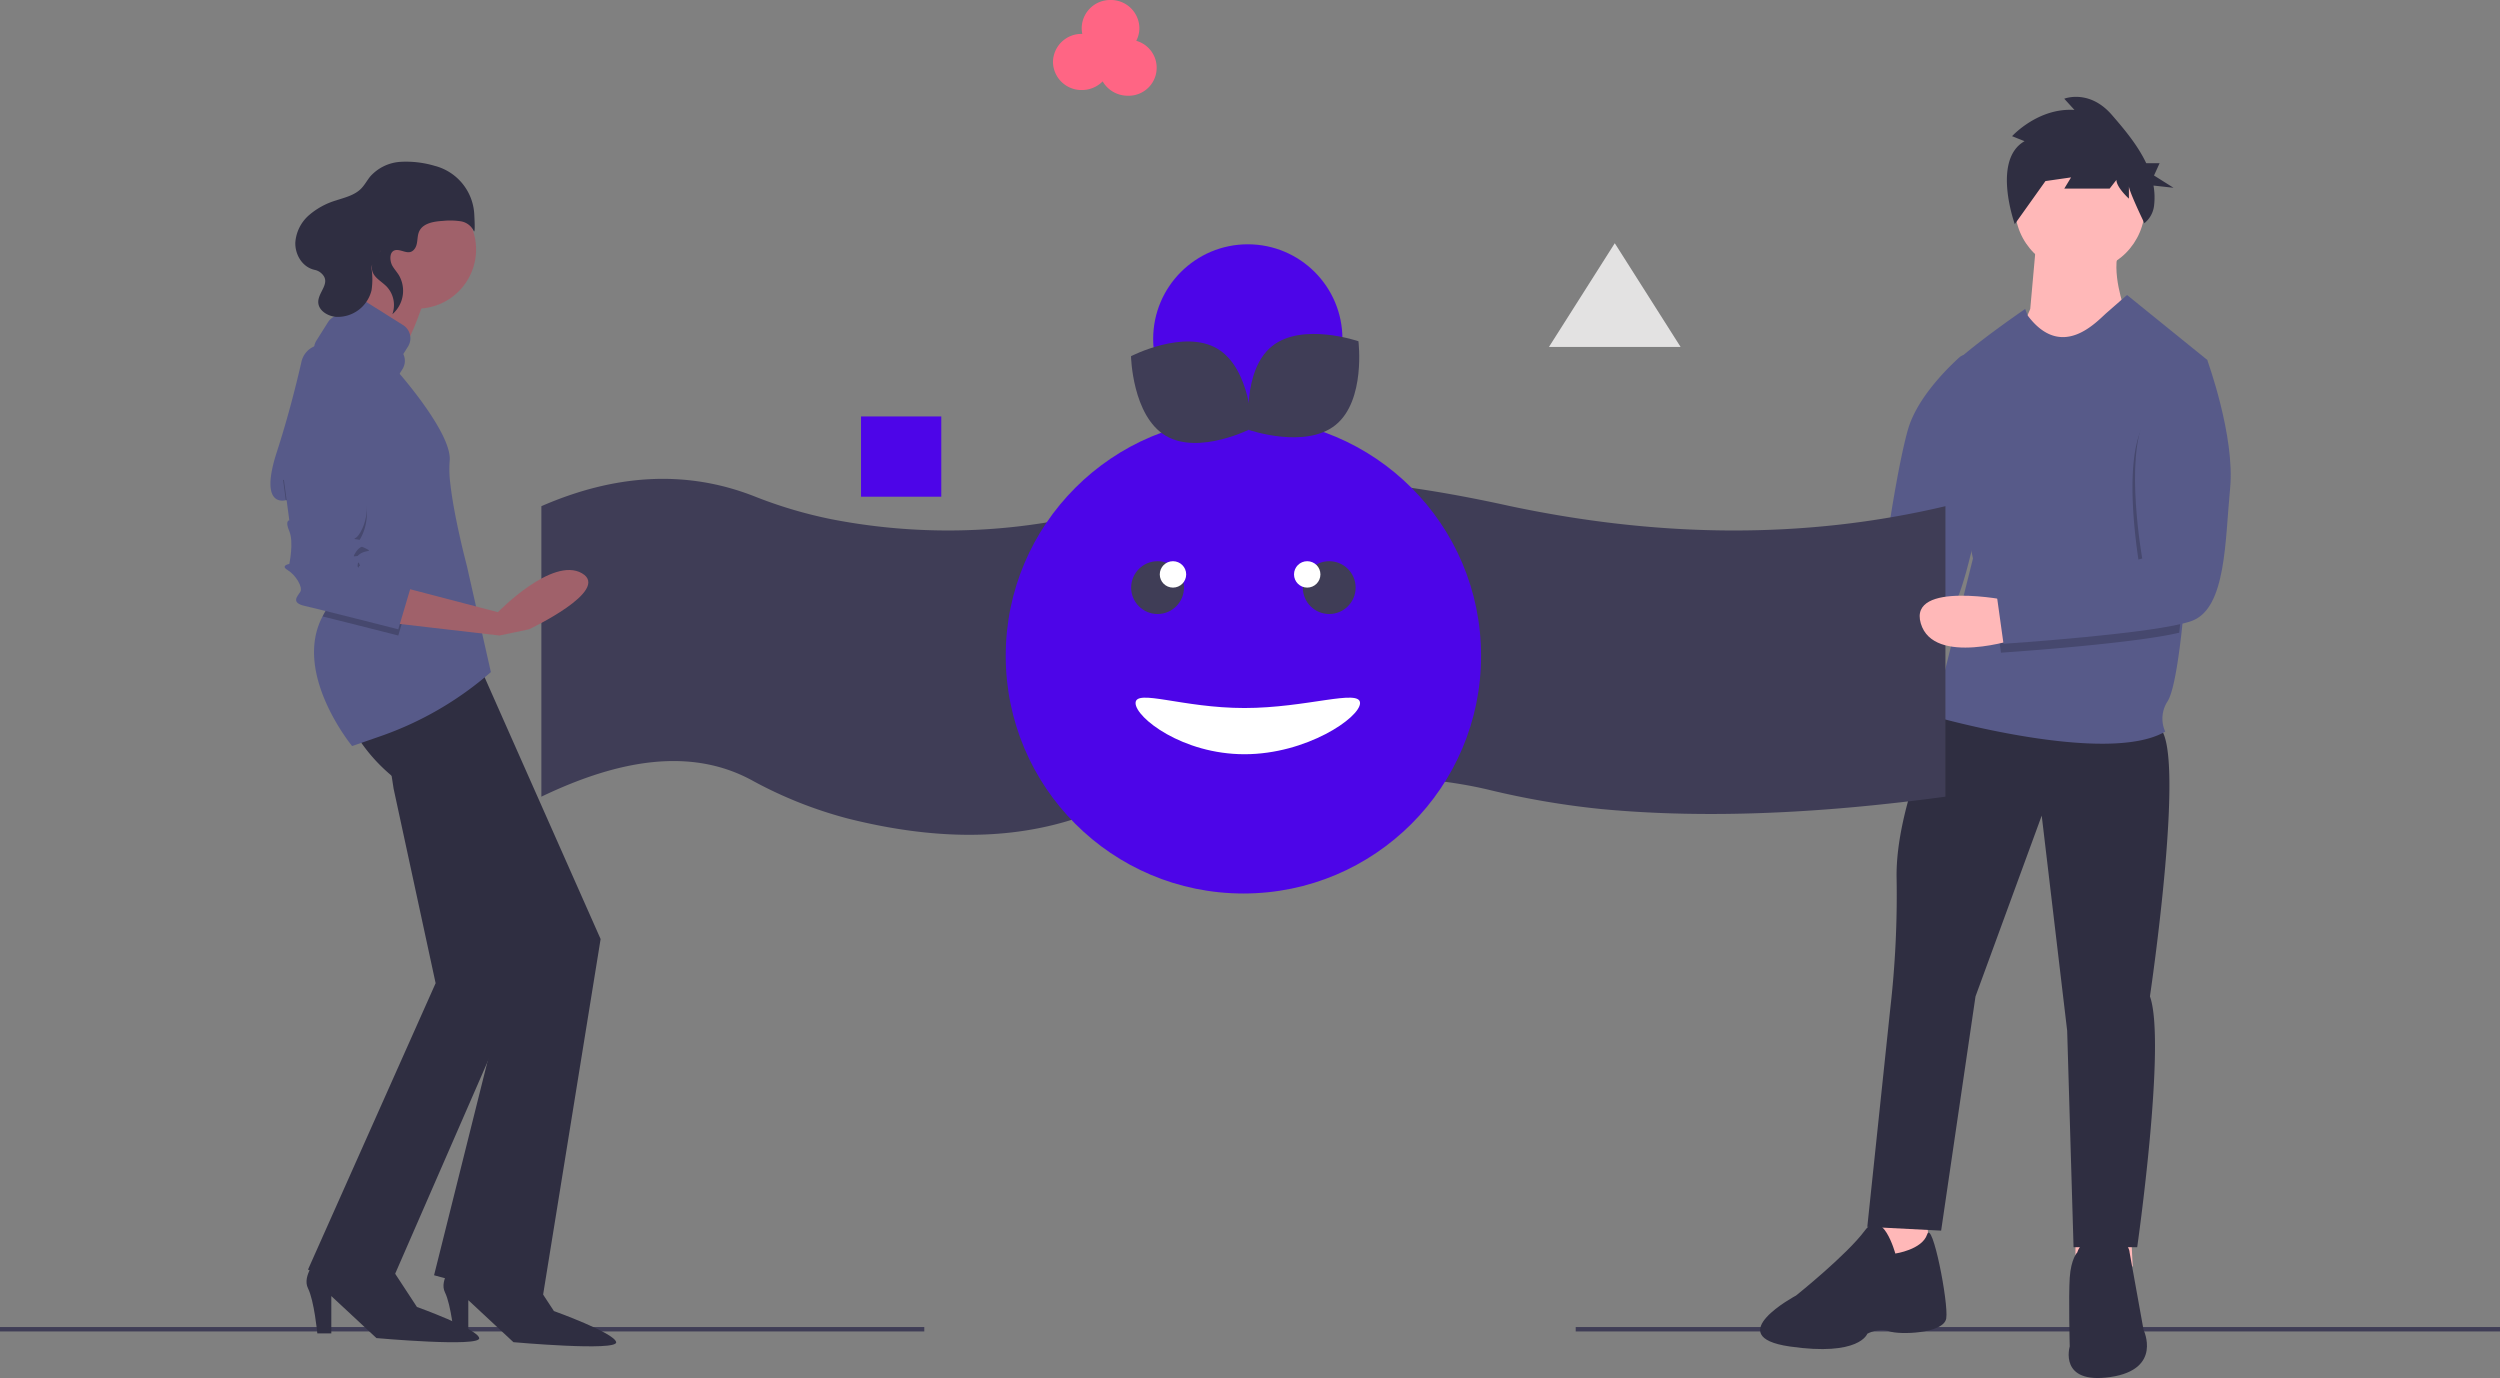 <svg xmlns="http://www.w3.org/2000/svg" width="626.798" height="345.5" viewBox="0 0 626.798 345.5">
  <rect x="0" y="0" width="626.798" height="345.5" fill="#808080" stroke="none"/>
  <g id="thank-you" transform="translate(0 -35.999)">
    <path id="Path_1580" data-name="Path 1580" d="M805.662,434.8s-25.214-5.107-22.023,5.745,24.257,3.83,24.257,3.83Z" transform="translate(-368.79 -251.901)" fill="#ffb8b8"/>
    <path id="Path_1581" data-name="Path 1581" d="M876.162,331.395a2.366,2.366,0,0,1,3.923,1.352l.862,5.005s3.9,20.021.56,32.739-5.7,29.47-14.718,31.255c-7.714,1.527-37.044-.891-45.348-1.621a2.364,2.364,0,0,1-2.156-2.408l.155-7.305a2.367,2.367,0,0,1,2.115-2.3l33.581-3.581a2.362,2.362,0,0,0,2.093-2.022c.8-5.713,3.382-23.425,5.947-32.738C865.251,342.243,872.06,335.138,876.162,331.395Z" transform="translate(-384.893 -205.811)" fill="#575a89"/>
    <rect id="Rectangle_14" data-name="Rectangle 14" width="231.739" height="1.104" transform="translate(395.06 368.714)" fill="#3f3d56"/>
    <path id="Path_1582" data-name="Path 1582" d="M850.822,614.608v15.32l8.617,1.915,5.745-2.872-.638-12.128Z" transform="translate(-381.373 -275.493)" fill="#ffb8b8"/>
    <path id="Path_1583" data-name="Path 1583" d="M943.086,614.608v15.32l8.618,1.915,5.745-2.872-.638-12.128Z" transform="translate(-422.73 -275.493)" fill="#ffb8b8"/>
    <path id="Path_1584" data-name="Path 1584" d="M899.02,493.3s-11.49,23.3-11.171,41.492a249.542,249.542,0,0,1-1.6,32.874l-5.745,54.578,18.512.957,8.617-58.727,16.6-45.322,6.383,53.94,1.6,54.259h15.958s7.341-51.386,3.192-62.876c0,0,9.575-64.473,1.915-67.664S899.02,493.3,899.02,493.3Z" transform="translate(-412.336 -278.658)" fill="#2f2e41"/>
    <path id="Path_1585" data-name="Path 1585" d="M865.694,733.068s-3.192-11.809-7.66-5.745S840.8,743.6,840.8,743.6s-19.15,10.213-1.6,12.767,19.469-3.192,19.469-3.192,2.872-1.6,5.426-.638,13.724.638,14.363-3.192-3.511-24.9-4.788-21.065S865.694,733.068,865.694,733.068Z" transform="translate(-390.5 -382.782)" fill="#2f2e41"/>
    <path id="Path_1586" data-name="Path 1586" d="M987.267,735.438s0-3.511-6.064-3.83-7.022,3.83-7.022,3.83-1.6,1.6-1.915,6.383,0,17.235,0,17.235-2.872,9.575,10.213,7.66,8.3-11.809,8.3-11.809Z" transform="translate(-453.346 -385.471)" fill="#2f2e41"/>
    <path id="Path_1587" data-name="Path 1587" d="M953.813,277.532l-1.6,17.874-2.873,6.7L957,312.96l18.831-17.554s-3.511-9.575-1.277-15Z" transform="translate(-443.191 -181.944)" fill="#ffb8b8"/>
    <path id="Path_1588" data-name="Path 1588" d="M979.21,319.84l-.147,1.573-5.6,59.707s-.22,2.777-.629,6.479c-.689,6.262-1.915,15.17-3.52,17.778a7.924,7.924,0,0,0-.638,7.66c-14.682,8.618-58.089-3.83-58.089-3.83l9.894-39.577s-8.935-41.173-7.977-45,21.065-17.554,21.065-17.554l.594,1.6c8.57,11.49,17.28,1.6,19.833-.638l5.107-4.468Z" transform="translate(-425.817 -193.612)" fill="#575a89"/>
    <path id="Path_1589" data-name="Path 1589" d="M630.022,466.807c-30.429,4.128-59.459,5.639-86.32,3.1a208.258,208.258,0,0,1-28.314-4.862c-17.08-4.043-38.045-4.043-61.079-1.89a175.313,175.313,0,0,0-41.114,8.72c-17.851,6.179-37.406,5.644-58.138.471a106.037,106.037,0,0,1-24.411-9.72c-15.157-8.145-33.1-5.2-52.646,4.184V393.975c18.252-7.949,36.034-9.232,53.25-2.531a112.493,112.493,0,0,0,19.389,5.784,152.831,152.831,0,0,0,72.033-3.253c31.654-10.725,64.765-7.391,98.3,0,37.358,7.891,73.769,8.356,109.053,0Z" transform="translate(-142.267 -231.067)" fill="#3f3d56"/>
    <rect id="Rectangle_15" data-name="Rectangle 15" width="231.739" height="1.104" transform="translate(0 368.714)" fill="#3f3d56"/>
    <rect id="thank-square" width="20.122" height="20.122" transform="translate(215.875 140.411)" fill="#4d05e8"/>
    <path id="Path_1590" data-name="Path 1590" d="M161.413,402.578l10.537,48.782-32,71.806,18.732,8.2,35.9-82.343L171.633,376.7l-13.659,3.512Z" transform="translate(-62.731 -168.854)" fill="#2f2e41"/>
    <path id="Path_1591" data-name="Path 1591" d="M193.875,489.311a42.622,42.622,0,0,0,12.488,12.878c8.586,5.854,26.537,44.489,26.537,44.489l-19.512,78.051,26.927,7.415,14.83-91.71-30.44-68.684Z" transform="translate(-104.559 -269)" fill="#2f2e41"/>
    <path id="Path_1592" data-name="Path 1592" d="M173.991,741.488s-3.9,4.293-2.342,7.415,2.342,11.317,2.342,11.317H177.5v-9.366l11.317,10.537s26.147,2.341,25.757,0-15.61-7.805-15.61-7.805l-7.415-11.317Z" transform="translate(-94.432 -389.908)" fill="#2f2e41"/>
    <path id="Path_1593" data-name="Path 1593" d="M236.232,743.349s-3.9,4.293-2.342,7.415,2.342,11.317,2.342,11.317h3.512v-9.366l11.317,10.537s26.147,2.341,25.757,0-15.61-7.805-15.61-7.805l-7.415-11.317Z" transform="translate(-122.331 -390.742)" fill="#2f2e41"/>
    <circle id="Ellipse_93" data-name="Ellipse 93" cx="14.83" cy="14.83" r="14.83" transform="translate(89.706 83.723)" fill="#a0616a"/>
    <path id="Path_1594" data-name="Path 1594" d="M186.535,284.319s-1.171,14.83-8.586,20.293-7.415,10.147-7.415,10.147l30.049,13.659-7.024-14.829s-1.951-.781,1.171-4.683,5.854-13.269,5.854-13.269Z" transform="translate(-94.097 -184.986)" fill="#a0616a"/>
    <path id="Path_1595" data-name="Path 1595" d="M210.155,408.225h0a84.053,84.053,0,0,1-27.709,16.084l-7.083,2.459s-14.977-18.177-7.414-32.5a22.437,22.437,0,0,1,6.5-7.7l-.156-.683-3.8-16.566-.34-1.483L158.837,365.1s-.035.012-.1.027c-.847.222-6.587,1.276-2.24-12.125,2.892-8.917,4.989-17.408,6.17-22.6a5.508,5.508,0,0,1,6.812-4.1c3.624.994,8.126,2.881,10.824,6.409,5.073,6.634,6.1-.293,6.1-.293s14.2,15.9,13.415,22.928a27.918,27.918,0,0,0,.172,5.651V361c.094.835.207,1.705.336,2.6.968,6.572,2.841,14.209,3.528,16.894.051.191.094.359.129.5.082.324.129.5.129.5Z" transform="translate(-87.082 -203.718)" fill="#575a89"/>
    <path id="Path_1596" data-name="Path 1596" d="M192.633,416.071l-3.122,10.537s-11.973-3.052-18.986-4.785a22.437,22.437,0,0,1,6.5-7.7l-.156-.683-3.8-16.566-.34-1.483-11.317-2.732s-.035.012-.1.027l-.679-5.1s19.513,1.171,20.683,5.854-1.171,9.366-2.342,10.147,0,0,2.342,1.171-.781,0-2.342,2.342.39.39.78,1.561,0-.39-.39,1.561,1.561.39,1.951.39S192.633,416.071,192.633,416.071Z" transform="translate(-89.658 -231.273)" opacity="0.2"/>
    <path id="Path_1597" data-name="Path 1597" d="M211.314,432.48l25.366,6.634s13.659-14.049,21.074-9.756-13.269,14.049-13.269,14.049l-7.415,1.561-26.927-3.122Z" transform="translate(-111.851 -249.633)" fill="#a0616a"/>
    <path id="Path_1598" data-name="Path 1598" d="M160.633,384.754l1.561,11.708s-1.171,0,0,2.732,0,8.2,0,8.2-2.342.39-.39,1.561,3.9,4.293,3.122,5.464-2.342,2.732,1.171,3.512,23.415,5.854,23.415,5.854l3.122-10.537s-10.927-5.463-11.317-5.463-2.342,1.561-1.951-.39.781-.39.39-1.561-2.342.781-.781-1.561,4.683-1.171,2.342-2.342-3.512-.39-2.342-1.171,3.512-5.464,2.342-10.147S160.633,384.754,160.633,384.754Z" transform="translate(-89.659 -230.005)" fill="#575a89"/>
    <path id="Path_1599" data-name="Path 1599" d="M197.079,319.445l1.176-1.87a3.9,3.9,0,0,0-1.226-5.383l-8.96-5.635a3.9,3.9,0,0,0-5.383,1.226l-1.176,1.87a3.9,3.9,0,0,0-3.318,1.822l-2.894,4.6a3.9,3.9,0,0,0,1.226,5.383l12.074,7.594a3.9,3.9,0,0,0,5.383-1.226l2.894-4.6a3.9,3.9,0,0,0,.2-3.78Z" transform="translate(-95.964 -194.685)" fill="#575a89"/>
    <path id="Path_1600" data-name="Path 1600" d="M196.172,264.737c.83-1.212.466-2.9,1.06-4.238.932-2.109,3.682-2.542,5.984-2.681a17.635,17.635,0,0,1,4.583.123,4.4,4.4,0,0,1,3.123,2.382c.323.69.289-1.448.138-4.194a13.255,13.255,0,0,0-9.875-12.1l-.1-.025a25.133,25.133,0,0,0-8.512-.992,11.1,11.1,0,0,0-7.563,3.637c-.838,1.01-1.442,2.21-2.373,3.135-1.635,1.625-4.014,2.174-6.2,2.893a18.5,18.5,0,0,0-6.816,3.715A10.029,10.029,0,0,0,166.2,263.2c-.12,3.039,1.738,6.224,4.84,6.9a3.5,3.5,0,0,1,1.479.681c2.92,2.379-.533,4.712-.573,7.31-.033,2.168,2.346,3.639,4.508,3.792a8.726,8.726,0,0,0,8.855-6.692,18.19,18.19,0,0,0-.007-5.4c-.193-2.062,4.351-6.795,1.341-3.318a5.089,5.089,0,0,0-1.175,2.327c-.555,2.823,2,3.838,3.589,5.448a6.742,6.742,0,0,1,1.463,6.977,7.772,7.772,0,0,0,1.65-9.778c-.5-.816-1.163-1.532-1.64-2.364-.744-1.3-.891-4.089,1.278-3.96C193.359,265.212,194.937,266.54,196.172,264.737Z" transform="translate(-92.153 -166.439)" fill="#2f2e41"/>
    <circle id="Ellipse_94" data-name="Ellipse 94" cx="16.278" cy="16.278" r="16.278" transform="translate(505.196 71.651)" fill="#ffb8b8"/>
    <path id="Path_1601" data-name="Path 1601" d="M990.867,336.958l-5.6,59.707s-.22,2.777-.629,6.479c-11.883,2.841-44.693,5.011-44.693,5.011l-1.6-11.49,36.385-9.894s-4.468-24.9.638-35.109a78.92,78.92,0,0,0,3.351-7.636,11.079,11.079,0,0,1,12.142-7.068Z" transform="translate(-438.263 -208.517)" opacity="0.2"/>
    <path id="Path_1602" data-name="Path 1602" d="M926.6,441.418s-25.214-5.107-22.023,5.745,24.257,3.83,24.257,3.83Z" transform="translate(-422.999 -254.866)" fill="#ffb8b8"/>
    <path id="Path_1603" data-name="Path 1603" d="M982.275,330.172l9.894,1.6s7.022,19.15,5.745,32.236-.958,30-9.575,33.194-47.237,5.745-47.237,5.745l-1.6-11.49,36.385-9.894s-4.468-24.9.638-35.109S982.275,330.172,982.275,330.172Z" transform="translate(-438.782 -205.539)" fill="#575a89"/>
    <path id="Path_1604" data-name="Path 1604" d="M948.359,224.656l-3.129-1.253s6.542-7.2,15.643-6.576l-2.56-2.818s6.257-2.5,11.946,4.071c2.99,3.457,6.45,7.52,8.607,12.1h3.35l-1.4,3.079,4.894,3.079-5.024-.553a17.207,17.207,0,0,1,.136,5.107,6.609,6.609,0,0,1-2.42,4.323h0s-3.88-8.031-3.88-9.284v3.131s-3.129-2.818-3.129-4.7l-1.706,2.192H958.314l1.707-2.818-6.542.939,2.56-3.444L945.91,245.455S940.111,229.353,948.359,224.656Z" transform="translate(-440.764 -153.261)" fill="#2f2e41"/>
    <circle id="Ellipse_95" data-name="Ellipse 95" cx="59.59" cy="59.59" r="59.59" transform="translate(252.154 140.838)" fill="#4d05e8"/>
    <path id="Path_1605" data-name="Path 1605" d="M604.279,487.905c0,3.657-13.426,12.828-28.967,12.828S548,491.562,548,487.905s11.771,1.241,27.312,1.241S604.279,484.248,604.279,487.905Z" transform="translate(-263.292 -275.634)" fill="#fff"/>
    <circle id="Ellipse_96" data-name="Ellipse 96" cx="6.621" cy="6.621" r="6.621" transform="translate(326.641 176.702)" fill="#3f3d56"/>
    <circle id="Ellipse_97" data-name="Ellipse 97" cx="6.621" cy="6.621" r="6.621" transform="translate(283.604 176.702)" fill="#3f3d56"/>
    <circle id="Ellipse_98" data-name="Ellipse 98" cx="3.311" cy="3.311" r="3.311" transform="translate(290.777 176.702)" fill="#fff"/>
    <circle id="Ellipse_99" data-name="Ellipse 99" cx="3.311" cy="3.311" r="3.311" transform="translate(324.434 176.702)" fill="#fff"/>
    <circle id="Ellipse_100" data-name="Ellipse 100" cx="23.726" cy="23.726" r="23.726" transform="translate(289.122 97.249)" fill="#4d05e8"/>
    <path id="Path_1606" data-name="Path 1606" d="M567.592,326.516c8.379,4.988,8.68,19.936,8.68,19.936s-13.284,6.861-21.663,1.873-8.68-19.936-8.68-19.936S559.213,321.528,567.592,326.516Z" transform="translate(-262.364 -203.085)" fill="#3f3d56"/>
    <path id="Path_1607" data-name="Path 1607" d="M621.118,344.083c-7.572,6.144-21.707,1.27-21.707,1.27s-1.857-14.835,5.715-20.979,21.707-1.27,21.707-1.27S628.691,337.939,621.118,344.083Z" transform="translate(-286.247 -201.549)" fill="#3f3d56"/>
    <path id="thank-triangle" d="M16.5,0,33,26H0Z" transform="translate(388.356 96.979)" fill="#e3e2e2"/>
    <path id="thank-flower" d="M12.455,20.405a7.311,7.311,0,0,1-5.221,2.167A7.137,7.137,0,0,1,0,15.535,7.137,7.137,0,0,1,7.234,8.5h.122l-.019-.09A6.854,6.854,0,0,1,7.2,7.037,7.137,7.137,0,0,1,14.433,0a7.137,7.137,0,0,1,7.234,7.037,6.853,6.853,0,0,1-.787,3.195A7.016,7.016,0,0,1,18.766,24,7.267,7.267,0,0,1,12.455,20.405Z" transform="translate(264 35.999)" fill="#ff6584"/>
  </g>
</svg>
